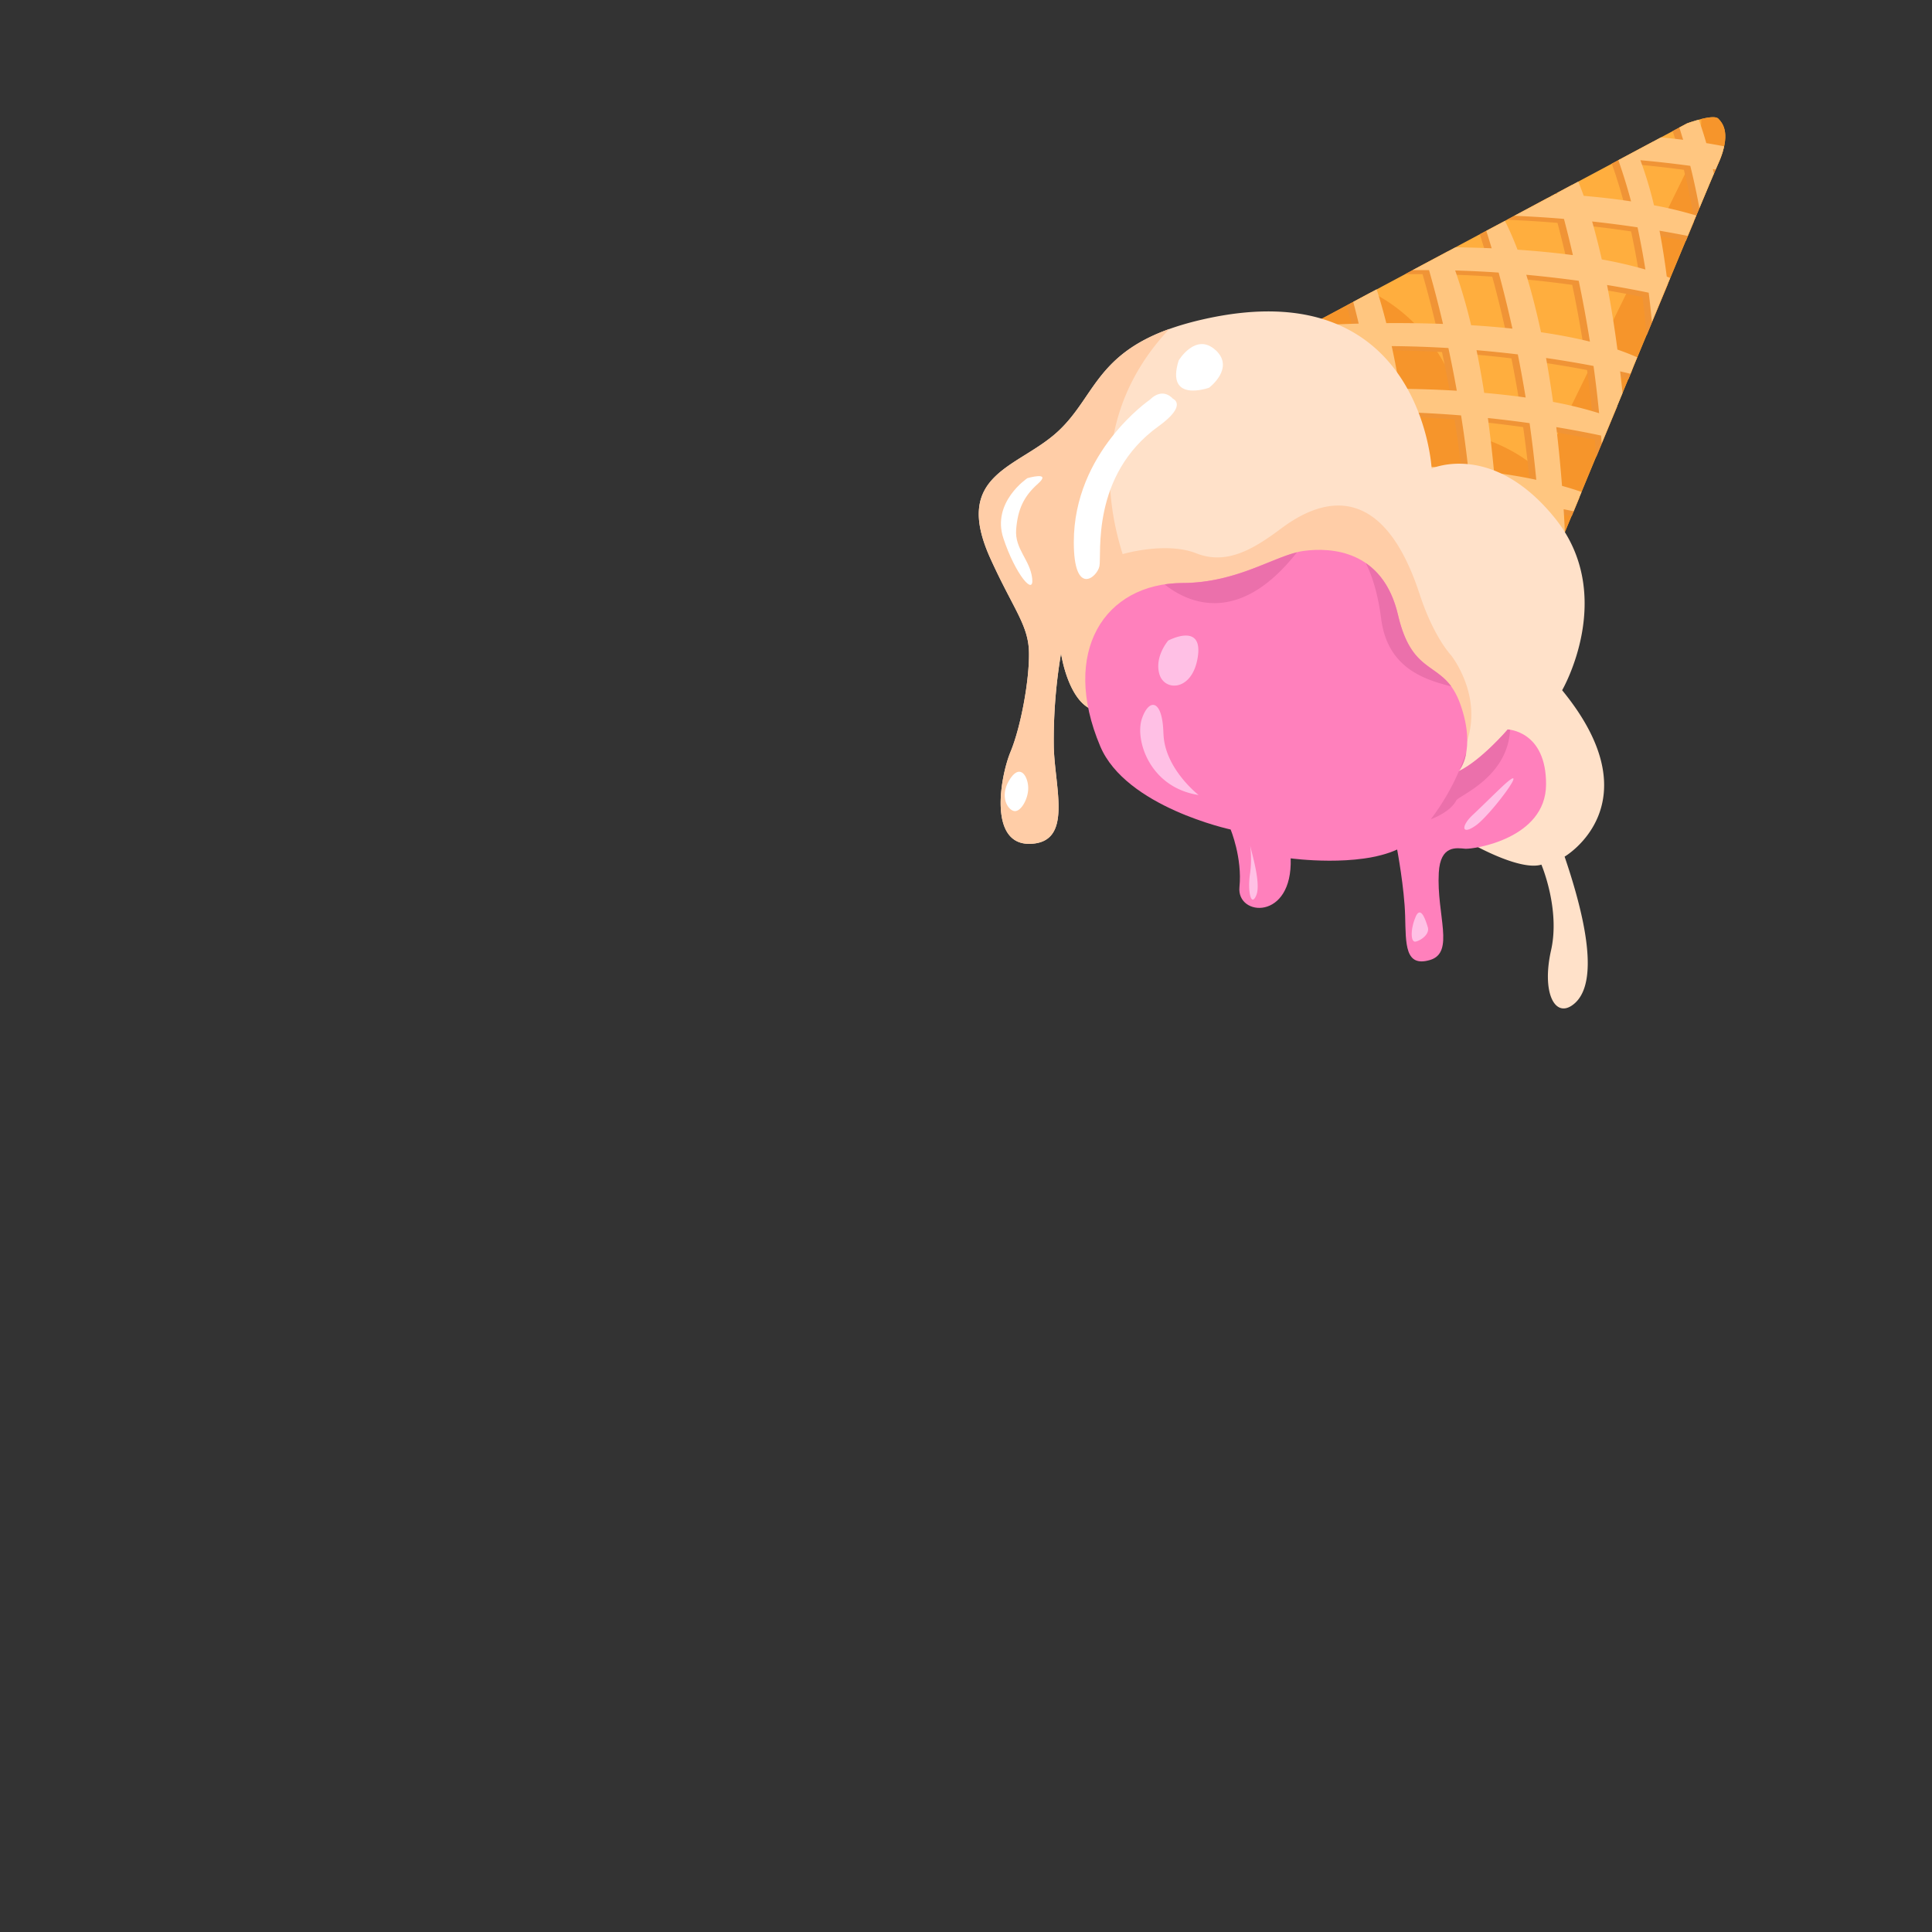 <svg id="Assets" xmlns="http://www.w3.org/2000/svg" viewBox="0 0 800 800"><rect x="0" y="0" width="800" height="800" fill="#333333" stroke="none"/><defs><style>.cls-1{fill:#ffae3e;}.cls-2{fill:#f6952b;}.cls-3{fill:#f09436;}.cls-4{fill:#ffc680;}.cls-5{fill:#ffe1c9;}.cls-6{fill:#ffcda7;}.cls-7{fill:#ff80bc;}.cls-8{fill:#eb70ab;}.cls-9{fill:#ffc0e5;}.cls-10{fill:#fff;}</style></defs><g id="Forma_2413" data-name="Forma 2413"><path class="cls-1" d="M711.49,49.12c-2.1-2.09-12.93,2-12.93,2L545.41,133c20.35,100.14,100.44,92.48,100.44,92.48S706.13,79.73,711.49,67.69,713.58,51.22,711.49,49.12Z"/></g><g id="Forma_2417" data-name="Forma 2417"><path class="cls-2" d="M711.49,49.12c-1-1-4.07-.58-7,.14a40.89,40.89,0,0,1-3,15.11S638.83,192,637.56,195c-10-9.34-24.71-14.69-29.83-14.59C602.26,144,581,127.48,567.86,121l-22.45,12c20.35,100.14,100.44,92.48,100.44,92.48S706.13,79.73,711.49,67.69,713.58,51.22,711.49,49.12Z"/></g><g id="Forma_2414_copia_12" data-name="Forma 2414 copia 12"><path class="cls-3" d="M703.89,60.92c-1-3.59-2.14-7.1-3.38-10.49-1.17.39-2,.68-2,.68l-5.9,3.16q.81,2.46,1.65,5.28c-3.18-.4-6.38-.74-9.57-1L667.4,67.77C669,72.21,670.85,78,672.73,85c-6.46-1-13.06-1.73-19.6-2.3q-1.11-3.13-2.31-6.1L642,81.37c0,.19.11.37.16.56L641,81.87,624,91c7.29.29,14.29.74,20.93,1.3,1.19,4.51,2.44,9.53,3.7,15-7.62-1-15.37-1.73-22.94-2.24a126.37,126.37,0,0,0-5.28-12.11L612.75,97c.65,2,1.42,4.49,2.29,7.41-5.34-.23-10.49-.36-15.35-.43l-17.83,9.53q3.63,0,7.19,0c1.75,6.09,3.75,13.6,5.8,22.29-8.53-.31-16.53-.38-23.48-.33-1.23-4.85-2.57-9.59-4-14.15l-9.67,5.17q1.13,4.3,2.31,9.18c-8.52.23-13.75.57-13.75.57l-.09.13q1.07,4.75,2.29,9.19,7-.36,13.73-.49c1.22,5.48,2.44,11.36,3.6,17.59-4.25,0-8.09.11-11.4.21q2,4.92,4.31,9.36c3-.05,5.89-.06,8.78-.05,1,5.8,1.88,11.85,2.7,18.11a94.47,94.47,0,0,0,14,14.35c7.91.52,15.39,1.2,22.35,2q.54,5.91.94,12a95.19,95.19,0,0,0,10.51,3.61c-.21-3.94-.51-8.79-.94-14.32,6.43.86,12.26,1.78,17.4,2.67.35,4.84.62,9.77.82,14.76a71.32,71.32,0,0,0,10.28.2c-.1-2.64-.29-7.15-.65-13q3.33.67,5.92,1.24l3.21-7.75c-3.11-1.15-6.39-2.19-9.8-3.14-.56-7.16-1.32-15.44-2.38-24.33,7.62,1.27,13.91,2.51,18.56,3.51.19,2.41.36,4.85.52,7.3,2.71-6.55,5.65-13.65,8.72-21-.38-4.06-.81-8.34-1.32-12.8,3.24.73,5.31,1.25,6,1.43l1.35-3.25,1.07-3.38a93.31,93.31,0,0,0-9.56-3.83c-1.13-8.65-2.54-17.71-4.29-26.74,6.87,1.13,12.68,2.24,17.24,3.19.65,5.07,1.21,10.42,1.66,16,3-7.32,6-14.55,8.9-21.45-1-.42-2-.84-3.08-1.24-.77-6-1.75-12.44-3-19,5.19.88,9.71,1.74,13.47,2.51,1.2-2.89,2.36-5.66,3.45-8.27a162.49,162.49,0,0,0-19.22-4.83A160.85,160.85,0,0,0,676.6,68c7.4.67,14.32,1.47,20.66,2.32,1.53,6.1,3,13,4.35,20.77,2.36-5.64,4.41-10.54,6-14.43q-.49-2.49-1-5l3,.47c.88-2.09,1.54-3.61,1.92-4.46a42.32,42.32,0,0,0,1.89-5C710.27,62,707.1,61.44,703.89,60.92ZM573.62,145c8.13.07,16,.35,23.48.8,1.19,5.54,2.37,11.45,3.48,17.68-8.27-.49-16.26-.73-23.56-.82C576,156.76,574.9,150.83,573.62,145Zm7.69,49.54c-.73-7-1.63-14.46-2.76-22.17,8.3.25,16.25.72,23.76,1.33,1.13,7.16,2.17,14.67,3.05,22.47C597.2,195.34,589.06,194.82,581.31,194.51Zm25.16-58.19a229,229,0,0,0-6.56-22.67q9.32.27,18,.88c1.79,6.59,3.76,14.4,5.71,23.21C617.87,137.13,612.11,136.67,606.47,136.32Zm2.27,10.29c6,.5,11.73,1.1,17.11,1.75,1.12,5.64,2.22,11.61,3.24,17.85-5.68-.8-11.45-1.44-17.17-1.94C611,158.43,609.94,152.5,608.74,146.61Zm7.3,50.76c-.66-7-1.51-14.68-2.6-22.67,6.16.65,11.94,1.37,17.27,2.12,1.07,7.51,2,15.36,2.78,23.47C627.85,199.12,622,198.15,616,197.37Zm13.28-81.93c7.82.72,15.09,1.58,21.71,2.49,1.63,7.76,3.21,16.2,4.64,25.19-6.44-1.6-13.27-2.87-20.25-3.9C633.69,131.07,631.68,123,629.32,115.44Zm11.08,52.63c-.83-5.95-1.79-12-2.89-18.17,7.57,1.1,14.19,2.25,19.66,3.3q1.3,9.45,2.31,19.56A164.3,164.3,0,0,0,640.4,168.07Zm38.28-54.8a175.2,175.2,0,0,0-18.09-4.19c-1.21-5.35-2.55-10.62-4-15.71,6.78.74,13.08,1.57,18.8,2.42C676.54,101.1,677.67,106.94,678.68,113.27Z"/></g><g id="Forma_2414_copia_13" data-name="Forma 2414 copia 13"><path class="cls-4" d="M706.54,59.26c-.94-3.32-2-6.57-3.1-9.71-2.64.72-4.88,1.56-4.88,1.56l-3.18,1.7c.51,1.58,1,3.28,1.58,5.08-3.05-.38-6.12-.71-9.19-1l-17.65,9.44c1.57,4.4,3.41,10.11,5.27,17.06-6.46-1-13.06-1.73-19.61-2.3q-1.08-3-2.23-5.9l-8.88,4.74c0,.12.07.23.1.35l-.68,0-17,9.08c7.14.29,14,.73,20.51,1.28,1.19,4.51,2.45,9.53,3.7,15-7.62-1-15.37-1.74-22.93-2.25a125.83,125.83,0,0,0-5.2-11.91l-7.72,4.12c.63,2,1.38,4.39,2.22,7.21-5.18-.22-10.18-.35-14.91-.42L585,111.84q3.39,0,6.73,0c1.74,6.09,3.74,13.6,5.79,22.29-8.53-.31-16.53-.38-23.48-.33-1.21-4.77-2.53-9.45-4-14L560.35,125c.74,2.81,1.5,5.8,2.26,9-8.52.23-13.75.57-13.75.57L546.5,138c.47,2.06,1,4.07,1.5,6q8.54-.51,16.8-.65c1.21,5.48,2.43,11.37,3.59,17.59-5.73,0-10.72.17-14.68.31,1.3,3.27,2.69,6.38,4.14,9.32q6.21-.14,12.23-.1c1.18,7,2.26,14.37,3.21,22l-1.32,0a93.91,93.91,0,0,0,13.18,13c-.07-.87-.15-1.75-.23-2.65,8.58.53,16.68,1.26,24.16,2.09q.66,7.26,1.11,14.78a92.65,92.65,0,0,0,10.47,3.22c-.22-4.28-.55-10-1.07-16.7,6.43.86,12.26,1.78,17.4,2.67q.59,8.16.89,16.61a59.44,59.44,0,0,0,8,0s.76-1.82,2.1-5.07c-.11-2.52-.27-5.76-.51-9.56,1.48.29,2.85.58,4.12.84l3.3-8q-3.89-1.35-8.09-2.51c-.56-7.17-1.32-15.45-2.38-24.33,7.62,1.26,13.91,2.5,18.56,3.5.09,1.07.17,2.14.24,3.22l8.63-20.81c-.28-2.89-.6-5.88-1-9,1.78.4,3.21.74,4.25,1l2.82-6.81c-2.57-1.15-5.31-2.23-8.18-3.21-1.13-8.65-2.54-17.71-4.29-26.74,6.87,1.13,12.68,2.24,17.24,3.19q.75,5.81,1.32,12.1c2.59-6.24,5.13-12.36,7.57-18.21l-1.41-.56c-.76-6-1.75-12.44-3-19,4.38.75,8.29,1.48,11.66,2.15,1.24-3,2.42-5.81,3.53-8.45A166.93,166.93,0,0,0,684.88,85a158.93,158.93,0,0,0-5.63-18.66c7.4.67,14.32,1.47,20.66,2.33,1.31,5.22,2.59,11.06,3.77,17.48,2.51-6,4.56-10.89,6-14.24-.14-.63-.27-1.26-.41-1.89l1.14.18c.47-1.11.84-2,1.09-2.51a37.49,37.49,0,0,0,2.43-7.11Q710.28,59.86,706.54,59.26ZM576.27,143.31c8.14.07,16,.36,23.48.8,1.19,5.54,2.37,11.45,3.48,17.68-8.27-.49-16.26-.73-23.56-.81C578.68,155.1,577.55,149.17,576.27,143.31ZM584,192.85c-.72-7-1.63-14.46-2.76-22.17,8.3.26,16.25.72,23.76,1.33,1.14,7.16,2.17,14.68,3,22.47C599.85,193.68,591.71,193.16,584,192.85Zm25.16-58.19A228.84,228.84,0,0,0,602.56,112q9.32.27,18,.87c1.79,6.59,3.75,14.4,5.7,23.21C620.52,135.47,614.76,135,609.12,134.66ZM611.39,145q9,.77,17.11,1.75c1.13,5.64,2.22,11.61,3.24,17.85-5.68-.8-11.44-1.43-17.17-1.93C613.65,156.77,612.59,150.84,611.39,145Zm7.3,50.76c-.66-7-1.51-14.68-2.59-22.66,6.16.64,11.93,1.36,17.27,2.12,1.06,7.5,2,15.35,2.77,23.46C630.5,197.46,624.63,196.5,618.69,195.71ZM632,113.78c7.82.72,15.1,1.58,21.72,2.49,1.62,7.76,3.2,16.2,4.63,25.19-6.44-1.59-13.27-2.87-20.25-3.89C636.34,129.41,634.33,121.37,632,113.78Zm11.08,52.63c-.83-5.94-1.78-12-2.89-18.17,7.57,1.1,14.19,2.25,19.66,3.3.87,6.3,1.65,12.84,2.31,19.56A166.36,166.36,0,0,0,643.05,166.41Zm38.28-54.8a180.55,180.55,0,0,0-18.09-4.19c-1.21-5.34-2.55-10.61-4-15.71,6.78.74,13.08,1.57,18.81,2.42C679.19,99.45,680.32,105.28,681.33,111.61Z"/></g><g id="Forma_2420" data-name="Forma 2420"><path class="cls-5" d="M646.85,285.81s22.82-39.28-3-71.27S592.81,194,592.81,194s-4.34-82.58-95.13-61.65C454,142.41,455,162.75,438.34,178.4c-16.48,15.49-44.35,17.44-28.17,53,9.54,21,15.71,27.43,15.91,38.79s-3.35,30.77-7.63,41.1-9.28,38.78,8.29,38.12,10.05-22.94,9.61-40.11a215.54,215.54,0,0,1,3-38.78s2.7,18.92,12.59,23.2,106.17,14.93,124,31.82,50.78,36,62.32,32.49c0,0,7.85,18.38,4,35.47s1.32,27.79,8.61,22.87,11.26-19.77-3-61.66C647.84,354.75,685.38,332.82,646.85,285.81Z"/></g><g id="Forma_2422" data-name="Forma 2422"><path class="cls-6" d="M600.77,271.22s-7.13-7.45-12.93-25.19c-17.22-52.72-46-35.65-57.35-27.18S508,234.1,495.36,229.12s-30.5.33-30.5.33c-14.24-45.5,3-76,19.36-93.24-30.26,10.84-31.15,28.35-45.88,42.19-16.48,15.49-44.35,17.44-28.17,53,9.54,21,15.71,27.43,15.91,38.79s-3.35,30.77-7.63,41.1-9.28,38.78,8.29,38.12,10.05-22.94,9.61-40.11a215.54,215.54,0,0,1,3-38.78s2.7,18.92,12.59,23.2,106.17,14.93,124,31.82c1.84,1.76,3.85,3.53,6,5.3,11.41-7.37,19.53-12.59,19.53-12.59C619.38,294.21,600.77,271.22,600.77,271.22Z"/></g><g id="Forma_2422-2" data-name="Forma 2422"><path class="cls-7" d="M624.3,302.05s-10.86,12.71-20.22,17.24c0,0,7.37-8.44.67-27.52s-19.63-10.3-25.86-37.12-27.6-28.09-39.11-26.52-26.89,13.15-50.06,13.26c-32.55.14-50.61,28.61-34.14,67.62,10.62,25.17,54,34.47,54,34.47s4.87,11.68,3.65,23.87,22.08,14,21.21-11.93c0,0,27.86,3.82,44.09-3.65,0,0,3,15.89,3.31,27.51s-.13,21.31,10.28,18.24,2.68-18.66,3.65-36.14c.64-11.63,7.46-10.22,10.94-9.94s33.33-4.14,33.48-26.52S624.3,302.05,624.3,302.05Z"/></g><g id="Forma_2423" data-name="Forma 2423"><path class="cls-8" d="M604.15,319.2a17.35,17.35,0,0,0,3-7.74C606.61,313.12,605.63,315.84,604.15,319.2ZM482.27,242c8.46,6.78,30,18.27,54.77-13.29-11.2,2.76-25.93,12.63-47.32,12.73A51.17,51.17,0,0,0,482.27,242Zm96.62,12.7c-2.52-10.85-7.51-17.52-13.33-21.51,2.51,5,5,12.4,6.37,23.16,2.67,20.2,17.68,25,29,27.88C593.87,274.64,584.07,276.94,578.89,254.65Zm45.41,47.4s-10.83,12.68-20.18,17.22a97.09,97.09,0,0,1-11.64,19.9s8.09-2.79,10.61-7.95c2.55-2.46,21.22-10.08,22.2-29.06A8.32,8.32,0,0,0,624.3,302.05Z"/></g><g id="Forma_2424" data-name="Forma 2424"><path class="cls-9" d="M517.57,362.05c-1,7.05.48,13.84,2.65,8.62,2-4.88-1.92-17.41-2.57-20.66A44.29,44.29,0,0,1,517.57,362.05ZM496,271.88c2.12-14.36-12.27-6.63-12.27-6.63s-5.79,6.65-3.64,13.93S493.9,286.24,496,271.88Zm-14.25,31.83c-.37-14.52-6.1-14.62-8.95-6s3.16,28.37,23.53,31.49C496.35,329.23,482.14,318.23,481.77,303.71ZM517.65,350l-.08-.56C517.58,349.58,517.61,349.77,517.65,350ZM624,323.93c-2.46,2.08-9.51,9.15-14.25,13.59s-4.71,8.56,1.33,4.31S633,316.28,624,323.93Zm-37.79,55.69c-2.15,4.82-2.24,10.76,0,10.27s5.9-3.11,5-6S588.34,374.79,586.18,379.62Z"/></g><g id="Forma_2425" data-name="Forma 2425"><path class="cls-10" d="M417.79,323.26c-3.94,6.67-.43,12.33,2.32,12.6s6-5.55,5.63-10.28S422.06,316,417.79,323.26ZM425.41,198s-14.87,9.92-9.94,24.86,12.83,24.27,11.93,16.58-7.28-12.09-6.63-20.22,3-13.57,9-18.9S425.41,198,425.41,198Zm60.33-32.82s-4.06-5.17-9.61.34c0,0-31.52,21.51-31.49,59,0,22.64,9.62,14.62,10.61,9.94s-3.73-37.69,24.53-58C491.89,167.71,485.74,165.14,485.74,165.14Zm17.57-20.22c-8.18-7.48-15.25,4.31-15.25,4.31-5.58,17.84,12.6,11.27,12.6,11.27S511.5,152.41,503.31,144.92Z"/></g></svg>
